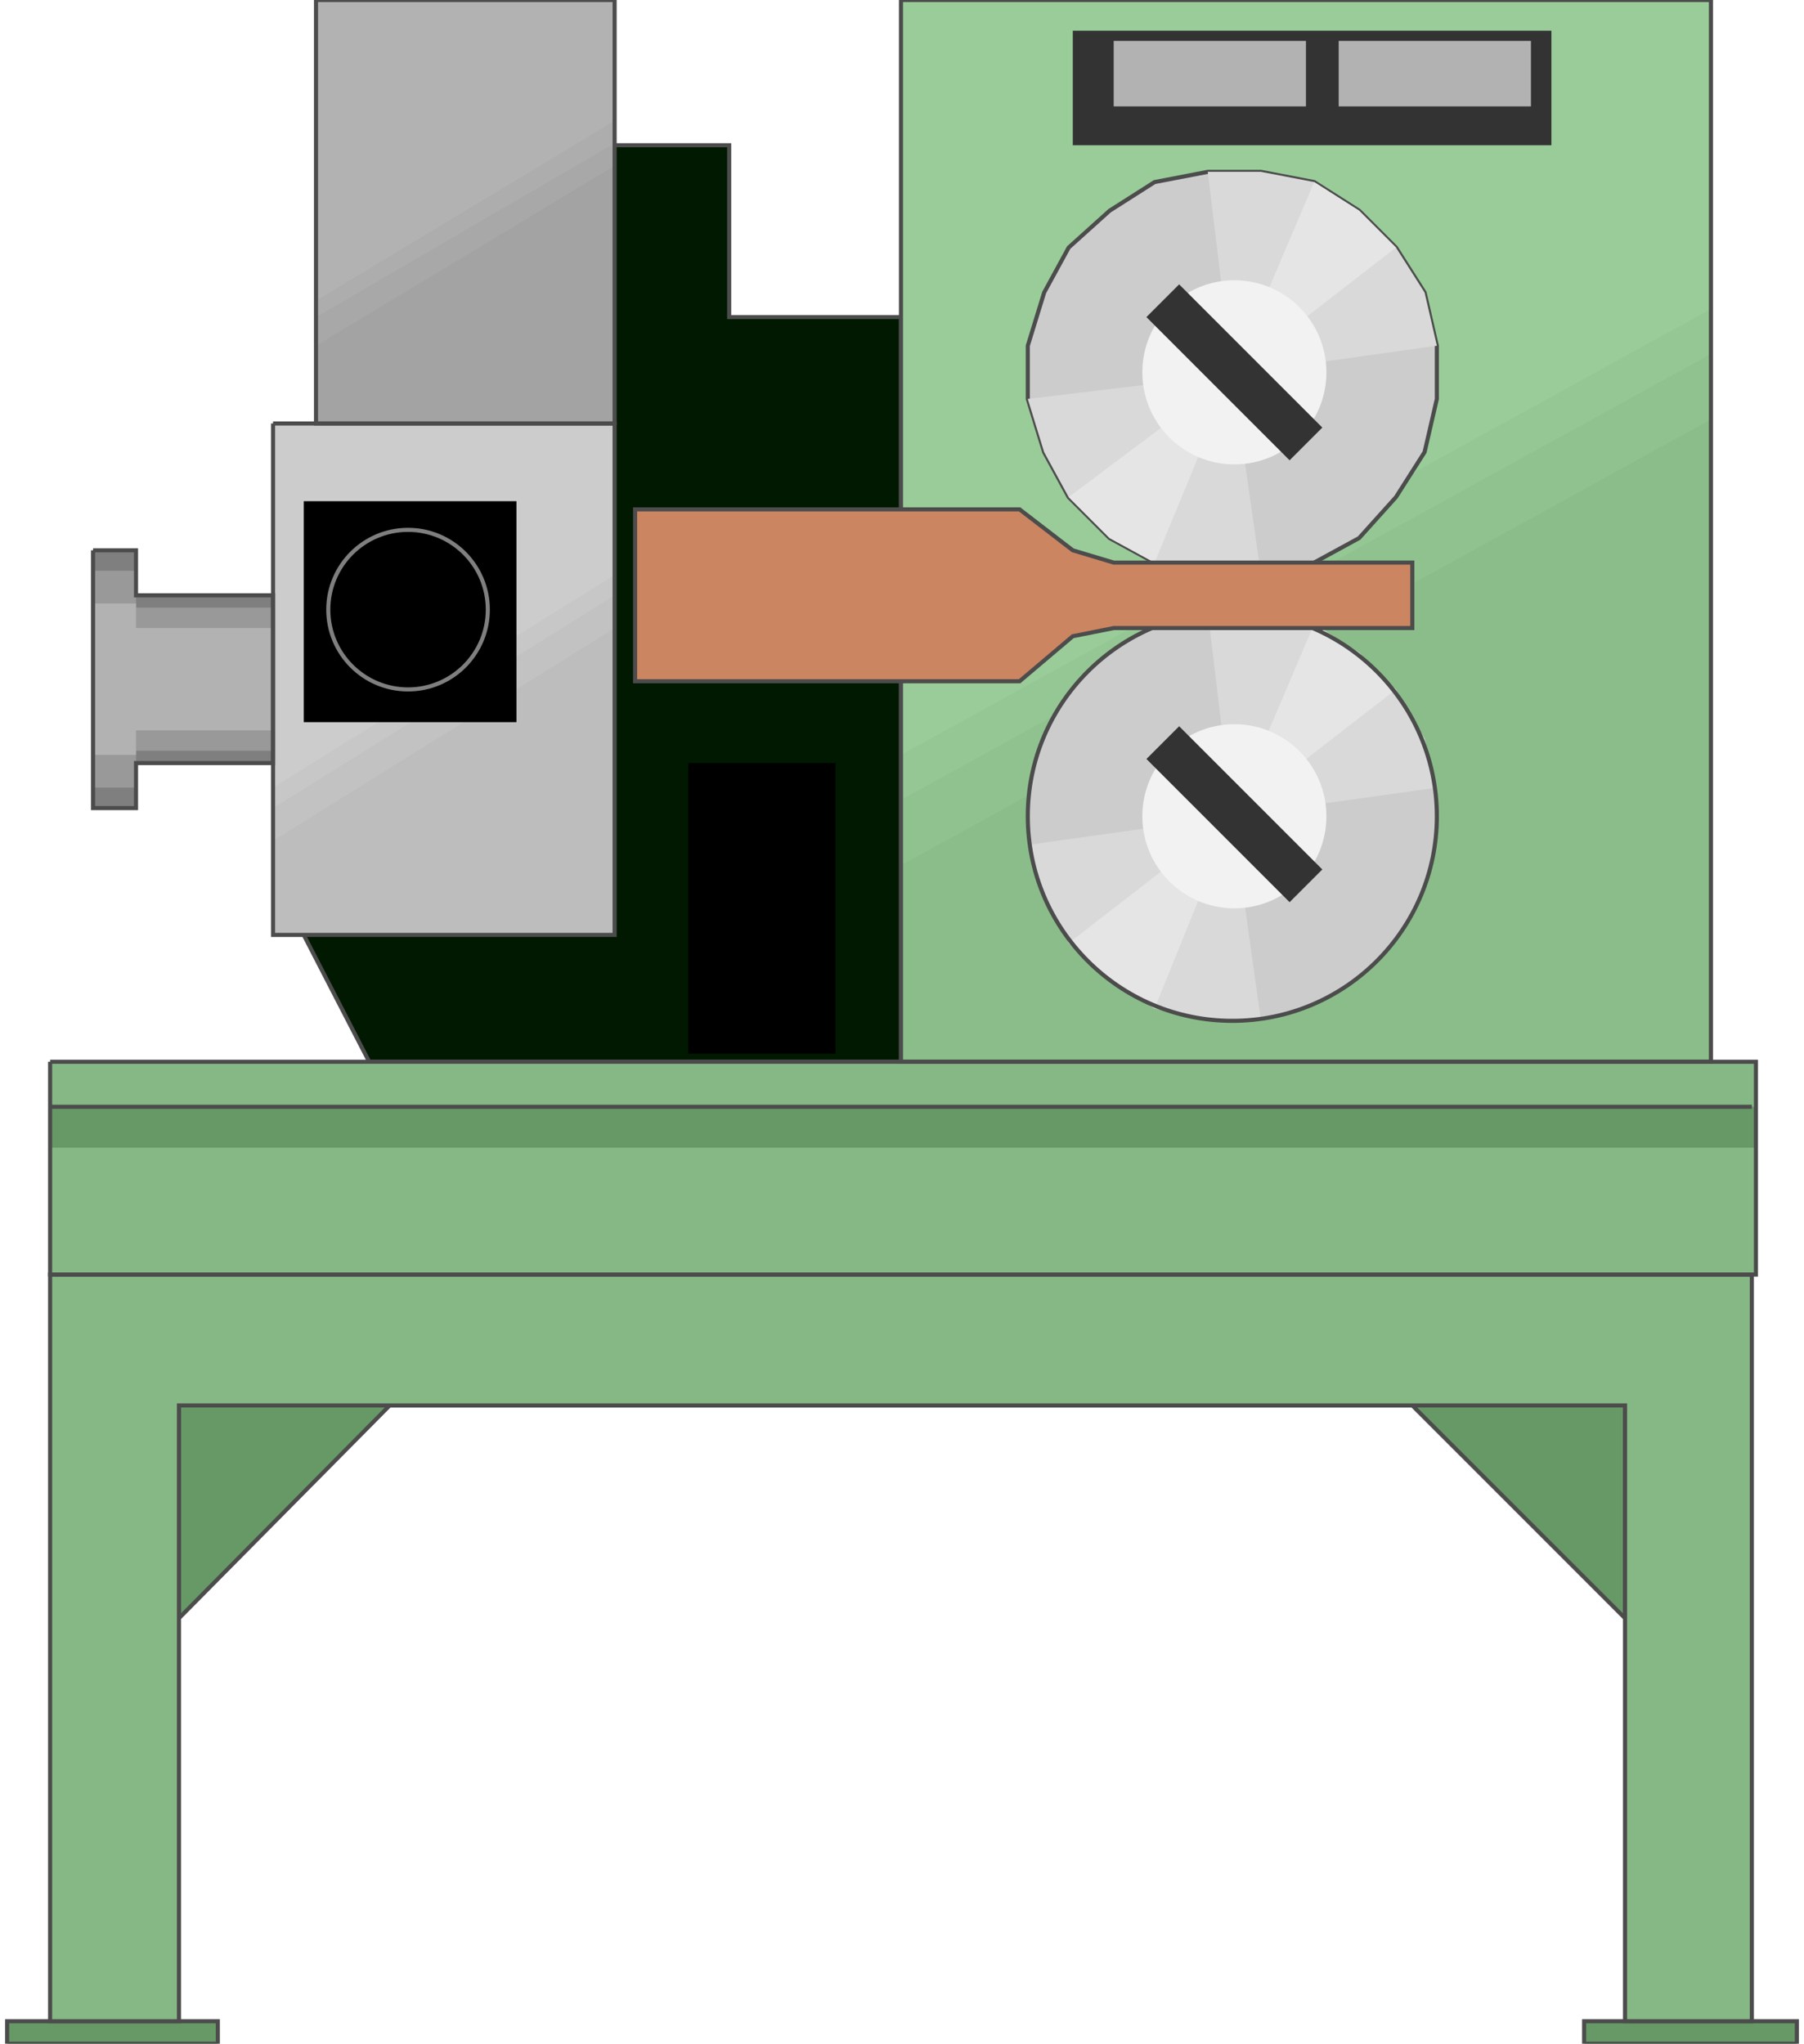 <!DOCTYPE svg PUBLIC "-//W3C//DTD SVG 20000303 Stylable//EN" "http://www.w3.org/TR/2000/03/WD-SVG-20000303/DTD/svg-20000303-stylable.dtd"><svg xmlns="http://www.w3.org/2000/svg" width="882px" height="999px" viewBox="0 0 875 999"><path style="fill:#696;stroke:#4c4c4c;stroke-width:2" d="M84,791 l103,-104 500,0 104,104 0,-126 -707,0 0,126z" /><path style="fill:#696;stroke:#4c4c4c;stroke-width:2" d="M0,988 l103,0 0,11 -103,0 0,-11z" /><path style="fill:#696;stroke:#4c4c4c;stroke-width:2" d="M771,988 l104,0 0,11 -104,0 0,-11z" /><path style="fill:#001900;stroke:#4c4c4c;stroke-width:2" d="M145,457 l32,62 260,0 0,-364 -84,0 0,-84 -56,0 -152,386z" /><path style="fill:#85b885" d="M21,519 l834,0 0,104 -834,0 0,-104z" /><path style="fill:#9c9" d="M437,0 l396,0 0,519 -396,0 0,-519z" /><path style="fill:#94c794" d="M437,369 l396,-218 0,368 -396,0 0,-150z" /><path style="fill:#8fc28f" d="M437,391 l396,-218 0,346 -396,0 0,-128z" /><path style="fill:#8abd8a" d="M437,423 l396,-218 0,314 -396,0 0,-96z" /><path style="fill:none;stroke:#4c4c4c;stroke-width:2" d="M437,0 l396,0 0,519 -396,0 0,-519" /><path style="fill:#85b885;stroke:#4c4c4c;stroke-width:2" d="M21,623 l832,0 0,365 -62,0 0,-301 -707,0 0,301 -63,0 0,-365z" /><path style="fill:#696" d="M21,541 l834,0 0,20 -834,0 0,-20z" /><circle style="fill:#ccc" cx="599" cy="399" r="100" /><path style="fill:#ccc;stroke:#4c4c4c;stroke-width:2" d="M639,275 l-26,6 -26,0 -26,-6 -22,-12 -20,-20 -12,-22 -8,-26 0,-26 8,-26 12,-22 20,-18 22,-14 26,-5 26,0 26,5 22,14 18,18 14,22 6,26 0,26 -6,26 -14,22 -18,20 -22,12z" /><path style="fill:#d9d9d9" d="M613,281 l-26,0 -26,-6 -22,-12 -20,-20 -12,-22 -8,-26 100,-12 -12,-99 26,0 26,5 22,14 18,18 14,22 6,26 -100,14 14,98z" /><path style="fill:#d9d9d9" d="M613,499 l-26,0 -26,-6 -22,-14 -20,-18 -12,-24 -8,-24 100,-14 -12,-100 26,0 26,6 22,14 18,18 14,24 6,24 -100,14 14,100z" /><path style="fill:#e5e5e5" d="M561,275 l-22,-12 -20,-20 80,-60 40,-94 22,14 18,18 -80,62 -38,92z" /><path style="fill:#e5e5e5" d="M561,493 l-22,-14 -20,-18 80,-62 40,-94 22,14 18,18 -80,62 -38,94z" /><circle style="fill:#f2f2f2" cx="600" cy="182" r="45" /><circle style="fill:#f2f2f2" cx="600" cy="399" r="45" /><path style="fill:#333" d="M573,139 l70,70 -16,16 -70,-70 16,-16z" /><path style="fill:#333" d="M573,355 l70,70 -16,16 -70,-70 16,-16z" /><circle style="fill:none;stroke:#4c4c4c;stroke-width:2" cx="599" cy="399" r="100" /><path style="fill:none;stroke:#4c4c4c;stroke-width:2" d="M21,541 l832,0" /><path style="fill:#333" d="M521,15 l234,0 0,56 -234,0 0,-56z" /><path style="fill:#b2b2b2" d="M651,20 l94,0 0,32 -94,0 0,-32z" /><path style="fill:#b2b2b2" d="M541,20 l94,0 0,32 -94,0 0,-32z" /><path style="fill:#ccc" d="M130,207 l167,0 0,250 -167,0 0,-250z" /><path style="fill:#c7c7c7" d="M130,385 l167,-104 0,176 -167,0 0,-72z" /><path style="fill:#c2c2c2" d="M130,395 l167,-104 0,166 -167,0 0,-62z" /><path style="fill:#bdbdbd" d="M130,411 l167,-104 0,150 -167,0 0,-46z" /><path style="fill:#b2b2b2" d="M151,0 l146,0 0,207 -146,0 0,-207z" /><path style="fill:#adadad" d="M151,147 l146,-88 0,148 -146,0 0,-60z" /><path style="fill:#a8a8a8" d="M151,155 l146,-85 0,137 -146,0 0,-52z" /><path style="fill:#a3a3a3" d="M151,169 l146,-88 0,126 -146,0 0,-38z" /><path style="fill:#000" d="M145,245 l104,0 0,108 -104,0 0,-108z" /><path style="fill:#000" d="M333,373 l72,0 0,142 -72,0 0,-142z" /><circle style="fill:none;stroke:#7f7f7f;stroke-width:2" cx="196" cy="298" r="39" /><path style="fill:#7f7f7f" d="M42,269 l0,126 21,0 0,-22 67,0 0,-82 -67,0 0,-22 -21,0z" /><path style="fill:#999" d="M42,279 l0,106 21,0 0,-18 67,0 0,-70 -67,0 0,-18 -21,0z" /><path style="fill:#b2b2b2" d="M42,295 l0,74 21,0 0,-12 67,0 0,-50 -67,0 0,-12 -21,0z" /><path style="fill:none;stroke:#4c4c4c;stroke-width:2" d="M21,519 l834,0 0,104 -834,0 0,-104" /><path style="fill:none;stroke:#4c4c4c;stroke-width:2" d="M151,0 l146,0 0,207 -146,0 0,-207" /><path style="fill:none;stroke:#4c4c4c;stroke-width:2" d="M130,207 l167,0 0,250 -167,0 0,-250" /><path style="fill:none;stroke:#4c4c4c;stroke-width:2" d="M42,269 l0,126 21,0 0,-22 67,0 0,-82 -67,0 0,-22 -21,0" /><path style="fill:#cc8561;stroke:#4c4c4c;stroke-width:2" d="M307,249 l188,0 26,20 20,6 146,0 0,32 -146,0 -20,4 -26,22 -188,0 0,-84z" /></svg>